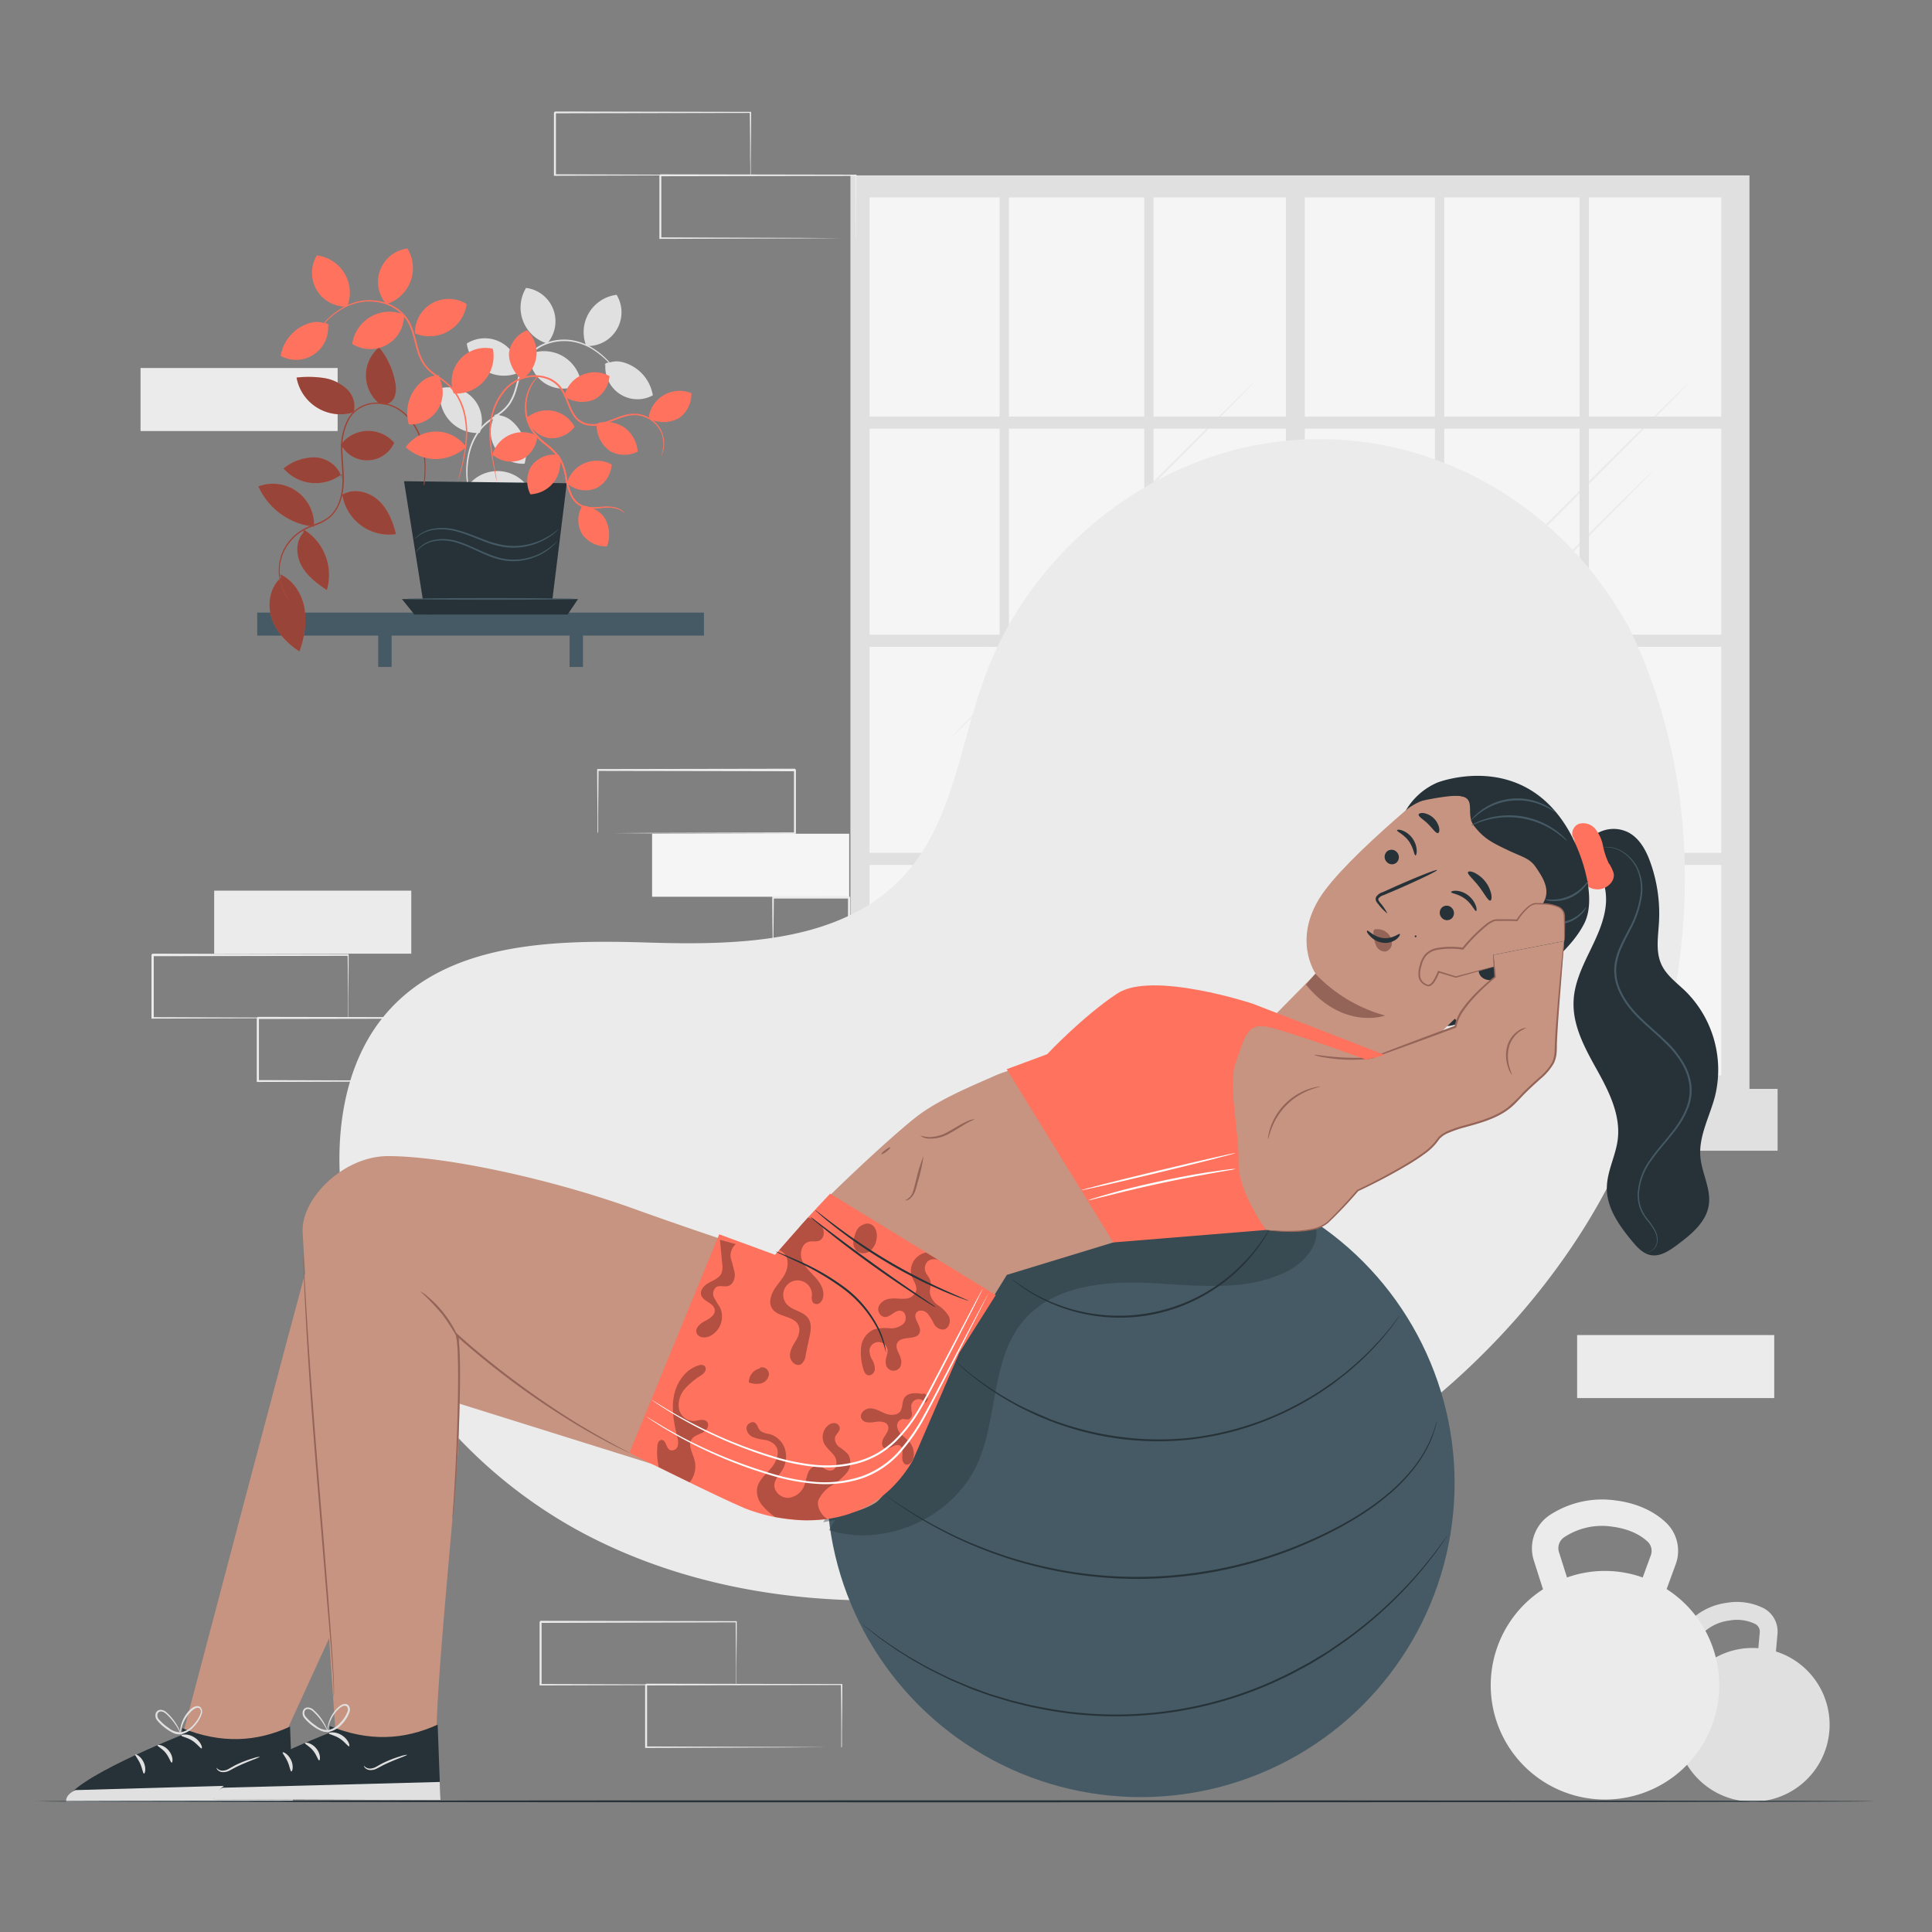 <svg xmlns="http://www.w3.org/2000/svg" viewBox="0 0 500 500"><rect x="0" y="0" width="500" height="500" fill="#808080" stroke="none"/><g id="background-complete"><path d="M459.61,427.4l.4-4.53a6.81,6.81,0,0,0-3.44-6.59,15.35,15.35,0,0,0-9.63-1.48,16.68,16.68,0,0,0-10.34,5.43,6.94,6.94,0,0,0-.66,8.33l2.88,4.49a19.9,19.9,0,1,0,20.79-5.65ZM442.32,430l-2.5-3.91a2.28,2.28,0,0,1,.24-2.78,12,12,0,0,1,7.52-3.92,10.8,10.8,0,0,1,6.77.95,2.23,2.23,0,0,1,1.07,2.15l-.36,4.06A19.68,19.68,0,0,0,442.32,430Z" style="fill:#e0e0e0"></path><path d="M431.32,411.26l2.32-6.34a10.09,10.09,0,0,0-2.38-10.78c-2.28-2.19-6.42-5-13.23-5.84a24.76,24.76,0,0,0-16.92,3.78,10.33,10.33,0,0,0-4.18,11.69l2.4,7.54a29.57,29.57,0,1,0,32-.05Zm-25.78-3-2.08-6.57a3.42,3.42,0,0,1,1.42-3.9,17.68,17.68,0,0,1,12.29-2.7c4.95.63,7.81,2.51,9.35,4a3.29,3.29,0,0,1,.69,3.48l-2.08,5.68a29.15,29.15,0,0,0-19.59,0Z" style="fill:#ebebeb"></path><rect x="197.02" y="281.8" width="263.02" height="16.01" style="fill:#e0e0e0"></rect><rect x="220.09" y="45.39" width="232.67" height="238.49" style="fill:#e0e0e0"></rect><rect x="334.82" y="48.37" width="113.51" height="233.71" style="fill:#e0e0e0"></rect><rect x="337.7" y="51.09" width="107.77" height="227.21" style="fill:#f5f5f5"></rect><path d="M358.94,190.71c-.12-.12,15.24-15.66,34.29-34.71s34.6-34.42,34.72-34.3-15.24,15.66-34.3,34.72S359.06,190.83,358.94,190.71Z" style="fill:#ebebeb"></path><path d="M368.22,167.93c-.12-.12,15.24-15.66,34.29-34.72s34.6-34.41,34.72-34.3-15.24,15.66-34.3,34.72S368.33,168,368.22,167.93Z" style="fill:#ebebeb"></path><rect x="335.83" y="107.81" width="112.5" height="3.14" style="fill:#e0e0e0"></rect><rect x="335.83" y="164.26" width="112.5" height="3.14" style="fill:#e0e0e0"></rect><rect x="335.83" y="220.71" width="112.5" height="3.14" style="fill:#e0e0e0"></rect><rect x="371.37" y="48.37" width="2.4" height="229.93" style="fill:#e0e0e0"></rect><rect x="408.79" y="48.37" width="2.4" height="229.93" style="fill:#e0e0e0"></rect><rect x="222.15" y="48.37" width="113.51" height="233.71" style="fill:#e0e0e0"></rect><rect x="225.03" y="51.09" width="107.77" height="227.21" style="fill:#f5f5f5"></rect><path d="M246.27,190.71c-.11-.12,15.24-15.66,34.3-34.71s34.6-34.42,34.71-34.3-15.23,15.66-34.3,34.72S246.39,190.83,246.27,190.71Z" style="fill:#ebebeb"></path><path d="M255.55,167.93c-.12-.12,15.24-15.66,34.29-34.72s34.6-34.41,34.72-34.3-15.24,15.66-34.3,34.72S255.67,168,255.55,167.93Z" style="fill:#ebebeb"></path><rect x="223.16" y="107.81" width="112.5" height="3.14" style="fill:#e0e0e0"></rect><rect x="223.16" y="164.26" width="112.5" height="3.14" style="fill:#e0e0e0"></rect><rect x="223.16" y="220.71" width="112.5" height="3.14" style="fill:#e0e0e0"></rect><rect x="258.7" y="48.37" width="2.4" height="229.93" style="fill:#e0e0e0"></rect><rect x="296.13" y="48.37" width="2.4" height="229.93" style="fill:#e0e0e0"></rect><rect x="168.76" y="215.77" width="51.01" height="16.31" style="fill:#f5f5f5"></rect><rect x="55.43" y="230.5" width="51.01" height="16.31" style="fill:#ebebeb"></rect><rect x="408.16" y="345.51" width="51.01" height="16.31" style="fill:#ebebeb"></rect><rect x="36.37" y="95.24" width="51.01" height="16.31" style="fill:#ebebeb"></rect><path d="M154.81,215.65s0-.1,0-.3,0-.49,0-.84l0-3.22c0-2.82.06-6.87.1-11.95l-.17.17,51,.09-.26-.26h0v8.33q0,4.09,0,8l.25-.25-36.42.12-10.69.07-2.88,0-.76,0h-.26s.07,0,.23,0h.72l2.83,0,10.63.07,36.6.11h.25v-.26q0-3.87,0-8v-8.33h0l-.26-.26-51,.09h-.17v.17c0,5.12.07,9.21.09,12l0,3.19c0,.33,0,.6,0,.81A1.1,1.1,0,0,0,154.81,215.65Z" style="fill:#ebebeb"></path><path d="M200.11,248.65s0-.12,0-.32,0-.54,0-.89c0-.83,0-1.94.05-3.33,0-2.89.07-6.93.11-11.78l-.21.22,19.66,0c.06.06-.49-.49-.26-.25h0v4.34c0,1.43,0,2.83,0,4.2,0,2.74,0,5.34,0,7.76l.23-.24-14.15.12-4,.06-1.08,0-.39,0a1.84,1.84,0,0,0,.34,0l1,0,4,.06,14.3.12H220v-.23c0-2.42,0-5,0-7.76v-8.54h0c.24.23-.31-.32-.26-.27l-19.66.05h-.22v.21c0,4.91.08,9,.11,11.92q0,2.06.06,3.27A7.32,7.32,0,0,0,200.11,248.65Z" style="fill:#ebebeb"></path><path d="M90.05,263.52a2,2,0,0,1,0-.3c0-.22,0-.49,0-.84,0-.77,0-1.84,0-3.23,0-2.81,0-6.87-.09-11.95l.17.17-50.59.09c.11-.11-.27.26.25-.25h0v16.29l-.26-.26,36.13.12,10.6.07,2.86,0h.75l.26,0h-.23l-.72,0-2.8,0-10.54.07-36.31.12H39.2v-8.22c0-1.37,0-2.74,0-4.14v-4.18h0l.27-.27,50.59.1h.17v.16c0,5.13-.07,9.22-.09,12.06,0,1.36,0,2.43,0,3.18,0,.34,0,.61,0,.81A1.39,1.39,0,0,1,90.05,263.52Z" style="fill:#ebebeb"></path><path d="M117.27,279.76s0-.11,0-.3l0-.84c0-.76,0-1.84,0-3.22,0-2.82-.06-6.87-.09-11.95l.16.17-50.59.09.26-.26h0v8.33q0,4.09,0,8l-.25-.25,36.13.11,10.6.08,2.85,0H117l.26,0s-.07,0-.23,0h-.71l-2.81,0L103,279.9l-36.3.11h-.25v-.25q0-3.87,0-8v-8.33h0l.26-.26,50.59.09h.18v.17c0,5.12-.07,9.21-.09,12.05,0,1.37,0,2.43,0,3.19,0,.33,0,.6,0,.81S117.28,279.77,117.27,279.76Z" style="fill:#ebebeb"></path><path d="M190.49,436s0-.1,0-.3,0-.49,0-.84c0-.76,0-1.84,0-3.22,0-2.82-.06-6.87-.1-11.95l.17.17L139.9,420l.26-.26h0v4.2c0,1.39,0,2.77,0,4.13v8l-.25-.25,36.13.12,10.59.07,2.86,0,.75,0h.26s-.07,0-.23,0h-.72l-2.8,0-10.54.07-36.3.11h-.26V419.73h0l.26-.26,50.59.09h.17v.17c0,5.12-.07,9.21-.09,12,0,1.37,0,2.43,0,3.19,0,.33,0,.6,0,.81A1.1,1.1,0,0,1,190.49,436Z" style="fill:#ebebeb"></path><path d="M217.72,452.27a1.64,1.64,0,0,1,0-.29c0-.22,0-.49,0-.84,0-.77,0-1.85,0-3.23,0-2.81,0-6.87-.09-12l.17.17-50.6.09.26-.26h0v8.32c0,2.72,0,5.38,0,8l-.25-.25,36.13.12,10.6.07,2.86,0,.74,0h.27a.64.64,0,0,1-.24,0l-.71,0-2.81,0-10.54.07-36.3.12h-.25v-.26c0-2.58,0-5.24,0-8V436h0l.26-.26,50.6.09h.17V436c0,5.13-.07,9.21-.1,12.05,0,1.37,0,2.43,0,3.19,0,.34,0,.6,0,.81A2.17,2.17,0,0,1,217.72,452.27Z" style="fill:#ebebeb"></path><path d="M194.18,45.42s0-.1,0-.29,0-.5,0-.85c0-.76,0-1.84-.05-3.22,0-2.82,0-6.87-.09-12l.17.17-50.59.09c.11-.11-.27.26.25-.26h0v16.3l-.26-.25,36.13.12,10.6.07,2.86,0,.75,0h.26s-.07,0-.23,0h-.72l-2.8,0-10.54.07-36.31.12h-.25V37.45c0-1.36,0-2.74,0-4.13v-4.2h0c.52-.52.15-.14.27-.26l50.59.09h.17v.17c0,5.12-.07,9.21-.09,12,0,1.37,0,2.43,0,3.19,0,.33,0,.6,0,.81A1.1,1.1,0,0,1,194.18,45.42Z" style="fill:#ebebeb"></path><path d="M221.41,61.67a1.11,1.11,0,0,1,0-.3c0-.22,0-.49,0-.84,0-.77,0-1.84,0-3.23,0-2.81-.05-6.87-.09-11.95l.17.17-50.6.09.26-.25h0V53.7c0,2.72,0,5.39,0,8l-.25-.26,36.13.12,10.6.07,2.85,0,.75,0,.27,0h-.24l-.71,0-2.81,0-10.54.07-36.3.12h-.25v-.25c0-2.58,0-5.25,0-8V45.38h0l.26-.27,50.6.09h.17v.16c0,5.13-.08,9.21-.1,12.06,0,1.36,0,2.43,0,3.18,0,.34,0,.61,0,.81S221.41,61.67,221.41,61.67Z" style="fill:#ebebeb"></path></g><g id="background-simple"><path d="M421.25,161.72l-2.09-3.45c-17.63-29.06-49.52-46.58-83.14-44.45a87.51,87.51,0,0,0-12.87,1.76C292.59,122.13,266,145.24,255,174.84c-6.48,17.41-8.29,37.46-20.6,51.27-16,18-43.19,18.55-67.09,17.81s-51.11-.11-67,17.94c-10,11.31-13.15,27.39-12.35,42.53,2.14,40.1,30.07,75.95,65.6,93.76s77.36,19.42,116.25,11.58c54.47-11,106.27-41.14,137.41-87.71S446.17,212,421.25,161.72Z" style="fill:#ebebeb"></path></g><g id="Plant"><rect x="66.57" y="158.54" width="115.61" height="5.95" style="fill:#455a64"></rect><path d="M160.89,98.32s0-.07-.08-.18-.17-.32-.28-.52a22,22,0,0,0-1.22-1.91,20.56,20.56,0,0,0-6-5.69,14.83,14.83,0,0,0-5.41-2,13.43,13.43,0,0,0-6.57.69,10.63,10.63,0,0,0-5.62,4.6c-1.3,2.26-1.71,4.91-2.47,7.44a13.13,13.13,0,0,1-1.57,3.54,10.59,10.59,0,0,1-2.67,2.63c-1,.74-2,1.41-3,2.19a12.76,12.76,0,0,0-2.45,2.65,16.2,16.2,0,0,0-2.5,6.12,21.64,21.64,0,0,0-.34,5.75,43.81,43.81,0,0,0,1.47,8.17c.25.95.46,1.68.61,2.18a6.22,6.22,0,0,0,.24.75,4.4,4.4,0,0,0-.16-.78c-.12-.54-.3-1.27-.52-2.19a48.54,48.54,0,0,1-1.32-8.15,21.91,21.91,0,0,1,.39-5.66,16,16,0,0,1,2.48-5.95,12.41,12.41,0,0,1,2.37-2.55c.93-.76,2-1.42,3-2.17a11.12,11.12,0,0,0,2.78-2.74,13.69,13.69,0,0,0,1.63-3.66c.76-2.58,1.18-5.19,2.42-7.34a10.23,10.23,0,0,1,5.38-4.44,13.07,13.07,0,0,1,6.36-.7,14.32,14.32,0,0,1,5.3,1.89,21,21,0,0,1,6,5.52c.58.78,1,1.41,1.28,1.85A6.75,6.75,0,0,0,160.89,98.32Z" style="fill:#e0e0e0"></path><path d="M127.8,107.6c.7-.65,1-.2,2,0a5.92,5.92,0,0,1,2.53,1.26A10.66,10.66,0,0,1,135.76,120a8.31,8.31,0,0,1-7.64-12.49" style="fill:#e0e0e0"></path><path d="M156.43,94.57c.35-.89.85-.62,1.77-.87a5.73,5.73,0,0,1,2.82,0,10.65,10.65,0,0,1,7.93,8.61,8.32,8.32,0,0,1-12.27-8" style="fill:#e0e0e0"></path><path d="M121.5,125.23a9.59,9.59,0,0,1,15.09.74,11.94,11.94,0,0,1-7.83,3.08,12.11,12.11,0,0,1-7.88-3.19" style="fill:#e0e0e0"></path><path d="M123.85,112.06a9.73,9.73,0,0,1-9.82-11.6A8.72,8.72,0,0,1,124.17,112" style="fill:#e0e0e0"></path><path d="M133.92,96.58A9.72,9.72,0,0,1,120.8,88.9a8.73,8.73,0,0,1,13.4,7.48" style="fill:#e0e0e0"></path><path d="M137.3,91.53a9.72,9.72,0,0,1,13.12,7.68A8.73,8.73,0,0,1,137,91.73" style="fill:#e0e0e0"></path><path d="M141.33,88.81a9.74,9.74,0,0,1-5.18-14.3,8.72,8.72,0,0,1,5.51,14.32" style="fill:#e0e0e0"></path><path d="M151.64,89.3a9.73,9.73,0,0,1,7.94-13,8.73,8.73,0,0,1-7.74,13.25" style="fill:#e0e0e0"></path><polyline points="110.05 159.04 104.56 124.54 146.68 125.05 142.53 158.59" style="fill:#263238"></polyline><path d="M128.23,118.24a7.21,7.21,0,0,0,7,.59,7.58,7.58,0,0,0,3.83-6,8.09,8.09,0,0,0-11.62,4.84" style="fill:#FF725E"></path><path d="M147.49,125.66a7.18,7.18,0,0,0,7,.6,7.59,7.59,0,0,0,3.82-6.05,8.09,8.09,0,0,0-11.62,4.84" style="fill:#FF725E"></path><path d="M136.68,109.07a7.17,7.17,0,0,0,5.51,4.34,7.58,7.58,0,0,0,6.52-2.94,8.08,8.08,0,0,0-12.37-2.35" style="fill:#FF725E"></path><path d="M143.71,117.67a7.17,7.17,0,0,0-6.29,3.11,7.57,7.57,0,0,0-.15,7.15,8.07,8.07,0,0,0,7.44-10.15" style="fill:#FF725E"></path><path d="M150.49,131.25a7.16,7.16,0,0,0,.17,7,7.56,7.56,0,0,0,6.42,3.15,8.57,8.57,0,0,0-.4-7c-1.11-2-3.1-3-5.6-3.58" style="fill:#FF725E"></path><path d="M161.68,132.85a4.8,4.8,0,0,0-1.66-1.07,7.47,7.47,0,0,0-2.28-.4,28,28,0,0,0-3.11.19,9.16,9.16,0,0,1-3.83-.33,5.86,5.86,0,0,1-3.16-3.06,17.16,17.16,0,0,1-1.36-4.65,13.53,13.53,0,0,0-1.62-4.79,17.17,17.17,0,0,0-3.56-3.61,17.16,17.16,0,0,1-3.41-3.46,11.38,11.38,0,0,1-1.7-7.93,11.05,11.05,0,0,1,2.07-5.1,8,8,0,0,1,1-1.11,2,2,0,0,1,.4-.34,2.58,2.58,0,0,1-.34.4,10.93,10.93,0,0,0-.93,1.16,11.56,11.56,0,0,0-.17,12.68,17.41,17.41,0,0,0,3.35,3.35A17,17,0,0,1,145,118.5a13.8,13.8,0,0,1,1.68,4.94A17.28,17.28,0,0,0,148,128a5.49,5.49,0,0,0,2.91,2.88,8.84,8.84,0,0,0,3.67.36,27,27,0,0,1,3.15-.11,6.91,6.91,0,0,1,2.33.49,3.64,3.64,0,0,1,1.27.82,1.88,1.88,0,0,1,.26.29C161.67,132.8,161.69,132.84,161.68,132.85Z" style="fill:#FF725E"></path><path d="M161.68,132.85a4.8,4.8,0,0,0-1.66-1.07,7.47,7.47,0,0,0-2.28-.4,28,28,0,0,0-3.11.19,9.16,9.16,0,0,1-3.83-.33,5.86,5.86,0,0,1-3.16-3.06,17.16,17.16,0,0,1-1.36-4.65,13.53,13.53,0,0,0-1.62-4.79,17.17,17.17,0,0,0-3.56-3.61,17.16,17.16,0,0,1-3.41-3.46,11.38,11.38,0,0,1-1.7-7.93,11.05,11.05,0,0,1,2.07-5.1,8,8,0,0,1,1-1.11,2,2,0,0,1,.4-.34,2.58,2.58,0,0,1-.34.4,10.93,10.93,0,0,0-.93,1.16,11.56,11.56,0,0,0-.17,12.68,17.41,17.41,0,0,0,3.35,3.35A17,17,0,0,1,145,118.5a13.8,13.8,0,0,1,1.68,4.94A17.28,17.28,0,0,0,148,128a5.49,5.49,0,0,0,2.91,2.88,8.84,8.84,0,0,0,3.67.36,27,27,0,0,1,3.15-.11,6.91,6.91,0,0,1,2.33.49,3.64,3.64,0,0,1,1.27.82,1.88,1.88,0,0,1,.26.29C161.67,132.8,161.69,132.84,161.68,132.85Z" style="fill:#FF725E"></path><path d="M81.28,136.38a10.66,10.66,0,0,0-14.42-10.5,17.78,17.78,0,0,0,14,10.37" style="fill:#FF725E"></path><path d="M78.5,137.85c-2.06,2.26-1.93,5.9-.46,8.58s4,4.59,6.55,6.29a13.82,13.82,0,0,0-6-15.69" style="fill:#FF725E"></path><path d="M88.48,127.24a12.29,12.29,0,0,0,14,11c-.8-3.3-2.13-6.64-4.69-8.89s-6.59-3.08-9.42-1.19" style="fill:#FF725E"></path><path d="M88.41,123.86c-.52-3-3.49-5.2-6.53-5.48a12.58,12.58,0,0,0-8.5,2.86,11,11,0,0,0,15.06,1.49" style="fill:#FF725E"></path><path d="M72.72,149.5C69.83,152,69.1,156.37,70.3,160s4,6.49,7.18,8.6a22.83,22.83,0,0,0,1.34-11.13c-.64-3.73-2.88-7.32-6.34-8.84" style="fill:#FF725E"></path><path d="M87.94,115.41a8.89,8.89,0,0,1,14.08-.82,7.68,7.68,0,0,1-13.86.35" style="fill:#FF725E"></path><path d="M91.49,106.72a11.57,11.57,0,0,1-14.74-9,27,27,0,0,1,7,.1,11.29,11.29,0,0,1,6.16,3,6.12,6.12,0,0,1,1.62,5.9" style="fill:#FF725E"></path><path d="M98.17,104.47a9.44,9.44,0,0,1-.06-14.58,19.85,19.85,0,0,1,4.13,8.81,7.51,7.51,0,0,1,0,3.65,3.37,3.37,0,0,1-2.55,2.38" style="fill:#FF725E"></path><g style="opacity:0.4"><path d="M81.28,136.38a10.66,10.66,0,0,0-14.42-10.5,17.78,17.78,0,0,0,14,10.37"></path></g><g style="opacity:0.4"><path d="M78.5,137.85c-2.06,2.26-1.93,5.9-.46,8.58s4,4.59,6.55,6.29a13.82,13.82,0,0,0-6-15.69"></path></g><g style="opacity:0.4"><path d="M88.48,127.24a12.29,12.29,0,0,0,14,11c-.8-3.3-2.13-6.64-4.69-8.89s-6.59-3.08-9.42-1.19"></path></g><g style="opacity:0.4"><path d="M88.41,123.86c-.52-3-3.49-5.2-6.53-5.48a12.58,12.58,0,0,0-8.5,2.86,11,11,0,0,0,15.06,1.49"></path></g><g style="opacity:0.4"><path d="M72.72,149.5C69.83,152,69.1,156.37,70.3,160s4,6.49,7.18,8.6a22.83,22.83,0,0,0,1.34-11.13c-.64-3.73-2.88-7.32-6.34-8.84"></path></g><g style="opacity:0.4"><path d="M87.94,115.41a8.89,8.89,0,0,1,14.08-.82,7.68,7.68,0,0,1-13.86.35"></path></g><g style="opacity:0.4"><path d="M91.49,106.72a11.57,11.57,0,0,1-14.74-9,27,27,0,0,1,7,.1,11.29,11.29,0,0,1,6.16,3,6.12,6.12,0,0,1,1.62,5.9"></path></g><g style="opacity:0.4"><path d="M98.17,104.47a9.44,9.44,0,0,1-.06-14.58,19.85,19.85,0,0,1,4.13,8.81,7.51,7.51,0,0,1,0,3.65,3.37,3.37,0,0,1-2.55,2.38"></path></g><path d="M109.72,125.65a.73.73,0,0,1,0-.24l0-.69c0-.61.1-1.51.12-2.67a23.74,23.74,0,0,0-1.57-9.57,14.59,14.59,0,0,0-3.84-5.42,10.34,10.34,0,0,0-7-2.57,8.66,8.66,0,0,0-3.95,1,7.74,7.74,0,0,0-3.05,2.91,15.71,15.71,0,0,0-1.78,8.8c.11,3.14.56,6.24.21,9.26a13.83,13.83,0,0,1-1.15,4.29,9,9,0,0,1-2.59,3.4A13.15,13.15,0,0,1,81.54,136a18.21,18.21,0,0,0-3.4,1.54,12.37,12.37,0,0,0-4.47,4.87,11.78,11.78,0,0,0-1.29,5.32,12.51,12.51,0,0,0,.68,4.12,15.74,15.74,0,0,0,1.59,3.2,1.84,1.84,0,0,1-.15-.18,5.91,5.91,0,0,1-.41-.57,11.31,11.31,0,0,1-1.2-2.39,12.39,12.39,0,0,1-.76-4.18,12,12,0,0,1,1.25-5.47,12.66,12.66,0,0,1,4.56-5c2.08-1.39,4.83-1.73,7-3.4s3.23-4.51,3.56-7.41-.11-6-.22-9.19a16,16,0,0,1,1.84-9,8.37,8.37,0,0,1,3.24-3.07,9.14,9.14,0,0,1,4.14-1,10.6,10.6,0,0,1,7.26,2.71,14.79,14.79,0,0,1,3.9,5.58,19.76,19.76,0,0,1,1.33,5.46,30.36,30.36,0,0,1,.12,4.24c0,1.16-.14,2.06-.21,2.66l-.08.69A1.17,1.17,0,0,1,109.72,125.65Z" style="fill:#FF725E"></path><g style="opacity:0.4"><path d="M109.72,125.65a.73.73,0,0,1,0-.24l0-.69c0-.61.1-1.51.12-2.67a23.74,23.74,0,0,0-1.57-9.57,14.59,14.59,0,0,0-3.84-5.42,10.34,10.34,0,0,0-7-2.57,8.66,8.66,0,0,0-3.95,1,7.74,7.74,0,0,0-3.05,2.91,15.71,15.71,0,0,0-1.78,8.8c.11,3.14.56,6.24.21,9.26a13.83,13.83,0,0,1-1.15,4.29,9,9,0,0,1-2.59,3.4A13.15,13.15,0,0,1,81.54,136a18.21,18.21,0,0,0-3.4,1.54,12.37,12.37,0,0,0-4.47,4.87,11.78,11.78,0,0,0-1.29,5.32,12.51,12.51,0,0,0,.68,4.12,15.74,15.74,0,0,0,1.59,3.2,1.84,1.84,0,0,1-.15-.18,5.91,5.91,0,0,1-.41-.57,11.31,11.31,0,0,1-1.2-2.39,12.39,12.39,0,0,1-.76-4.18,12,12,0,0,1,1.25-5.47,12.66,12.66,0,0,1,4.56-5c2.08-1.39,4.83-1.73,7-3.4s3.23-4.51,3.56-7.41-.11-6-.22-9.19a16,16,0,0,1,1.84-9,8.37,8.37,0,0,1,3.24-3.07,9.14,9.14,0,0,1,4.14-1,10.6,10.6,0,0,1,7.26,2.71,14.79,14.79,0,0,1,3.9,5.58,19.76,19.76,0,0,1,1.33,5.46,30.36,30.36,0,0,1,.12,4.24c0,1.16-.14,2.06-.21,2.66l-.08.69A1.17,1.17,0,0,1,109.72,125.65Z"></path></g><path d="M171.05,118.12a9.26,9.26,0,0,0,.63-3.09,7.69,7.69,0,0,0-.82-3.56,7.62,7.62,0,0,0-6.14-4,8.89,8.89,0,0,0-3,.36c-2.06.54-4.1,1.71-6.55,2.2a7.75,7.75,0,0,1-3.79-.1,5.66,5.66,0,0,1-3.09-2.47c-1.47-2.28-1.89-5.14-3.67-7.24A7.16,7.16,0,0,0,141.27,98a9.22,9.22,0,0,0-3.89-.39,10,10,0,0,0-6.47,3.36,15.38,15.38,0,0,0-3.21,5.94,18.15,18.15,0,0,0-.71,5.88,64.33,64.33,0,0,0,1.09,8.61c.17,1,.3,1.76.4,2.33,0,.24.07.44.09.61a.66.66,0,0,1,0,.21.63.63,0,0,1-.06-.2c0-.17-.08-.36-.14-.6-.12-.57-.28-1.34-.48-2.32a58,58,0,0,1-1.25-8.63,18.34,18.34,0,0,1,.68-6,15.56,15.56,0,0,1,3.26-6.11,11.7,11.7,0,0,1,3-2.37,9.94,9.94,0,0,1,3.77-1.16,9.8,9.8,0,0,1,4.08.41,7.6,7.6,0,0,1,3.53,2.31c1.88,2.25,2.28,5.14,3.69,7.3a5.3,5.3,0,0,0,2.85,2.3,7.4,7.4,0,0,0,3.59.09c2.35-.45,4.4-1.6,6.52-2.15a9.06,9.06,0,0,1,3.16-.34,7.87,7.87,0,0,1,2.82.79,7.68,7.68,0,0,1,3.52,3.5,7.86,7.86,0,0,1,.77,3.68,7.39,7.39,0,0,1-.46,2.33A4,4,0,0,1,171.05,118.12Z" style="fill:#FF725E"></path><path d="M146.42,102.83a8.18,8.18,0,0,0,7.51.5,7.57,7.57,0,0,0,3.82-6,8.08,8.08,0,0,0-11.62,4.83" style="fill:#FF725E"></path><path d="M154.4,110.08a8.21,8.21,0,0,0,3.49,6.67,7.57,7.57,0,0,0,7.15.12,8.6,8.6,0,0,0-3.33-6.15,8.51,8.51,0,0,0-6.85-1.26" style="fill:#FF725E"></path><path d="M168.26,108.47a8.17,8.17,0,0,0,7.52-.31,7.54,7.54,0,0,0,3.15-6.41,8.07,8.07,0,0,0-11,6" style="fill:#FF725E"></path><path d="M134.78,98c-2-1.75-3.37-4.8-3-7.09a7.56,7.56,0,0,1,4.64-5.44A8.09,8.09,0,0,1,135.26,98" style="fill:#FF725E"></path><path d="M80.69,88.12s0-.07.09-.18a5.68,5.68,0,0,1,.28-.52,22,22,0,0,1,1.22-1.91,20.43,20.43,0,0,1,6-5.69,15,15,0,0,1,5.41-2,13.44,13.44,0,0,1,6.57.69,10.67,10.67,0,0,1,5.62,4.6c1.29,2.26,1.71,4.91,2.46,7.44a13.78,13.78,0,0,0,1.57,3.54,10.93,10.93,0,0,0,2.67,2.63c1,.74,2.06,1.41,3,2.19a13,13,0,0,1,2.45,2.65,16.2,16.2,0,0,1,2.5,6.12,22.06,22.06,0,0,1,.34,5.75,43.81,43.81,0,0,1-1.47,8.17c-.25,1-.46,1.68-.61,2.18a6.22,6.22,0,0,1-.24.75,4.65,4.65,0,0,1,.15-.77c.13-.54.3-1.28.52-2.2a46.56,46.56,0,0,0,1.32-8.15,21.45,21.45,0,0,0-.38-5.66,16,16,0,0,0-2.48-6,12.41,12.41,0,0,0-2.37-2.55c-.93-.76-2-1.42-3-2.17a11,11,0,0,1-2.78-2.74,13.69,13.69,0,0,1-1.63-3.66c-.77-2.58-1.18-5.19-2.42-7.34a10.3,10.3,0,0,0-5.38-4.44,13.1,13.1,0,0,0-6.37-.7,14.33,14.33,0,0,0-5.29,1.89,20.83,20.83,0,0,0-6,5.52c-.59.78-1,1.41-1.29,1.85A4,4,0,0,1,80.69,88.12Z" style="fill:#FF725E"></path><path d="M113.78,97.4c-.69-.65-1-.2-2,0a5.87,5.87,0,0,0-2.53,1.26,10.66,10.66,0,0,0-3.45,11.18,8.3,8.3,0,0,0,7.63-12.49" style="fill:#FF725E"></path><path d="M85.16,84.37c-.35-.89-.85-.62-1.77-.87a5.73,5.73,0,0,0-2.82,0,10.65,10.65,0,0,0-7.93,8.61,8.31,8.31,0,0,0,12.26-8" style="fill:#FF725E"></path><path d="M120.09,115a9.6,9.6,0,0,0-15.09.74,11.91,11.91,0,0,0,7.82,3.08,12.11,12.11,0,0,0,7.89-3.19" style="fill:#FF725E"></path><path d="M117.74,101.86a9.73,9.73,0,0,0,9.82-11.6,8.73,8.73,0,0,0-10.15,11.51" style="fill:#FF725E"></path><path d="M107.66,86.38a9.72,9.72,0,0,0,13.12-7.68,8.73,8.73,0,0,0-13.39,7.49" style="fill:#FF725E"></path><path d="M104.29,81.33A9.73,9.73,0,0,0,91.16,89a8.73,8.73,0,0,0,13.4-7.48" style="fill:#FF725E"></path><path d="M100.26,78.61a9.74,9.74,0,0,0,5.18-14.3,8.72,8.72,0,0,0-5.51,14.32" style="fill:#FF725E"></path><path d="M89.94,79.1a9.71,9.71,0,0,0-7.94-13,8.74,8.74,0,0,0,7.75,13.25" style="fill:#FF725E"></path><polygon points="104.02 155.04 107.25 159.04 146.89 159.04 149.59 155.04 104.02 155.04" style="fill:#263238"></polygon><path d="M148.72,155c0,.13-9.75.23-21.76.23s-21.75-.1-21.75-.23,9.73-.23,21.75-.23S148.72,154.88,148.72,155Z" style="fill:#455a64"></path><path d="M144.26,140a1.41,1.41,0,0,1-.25.33,8.21,8.21,0,0,1-.81.84,14.34,14.34,0,0,1-3.53,2.46,15.66,15.66,0,0,1-6.19,1.59,14.58,14.58,0,0,1-3.79-.32,22.1,22.1,0,0,1-3.86-1.28c-2.55-1.08-4.88-2.32-7.14-3a12.26,12.26,0,0,0-6.17-.6,8,8,0,0,0-3.78,1.76c-.75.66-1,1.15-1.08,1.12a1.79,1.79,0,0,1,.2-.36,5.94,5.94,0,0,1,.76-.89,7.72,7.72,0,0,1,3.84-1.94,12.31,12.31,0,0,1,6.36.51c2.32.71,4.66,2,7.19,3a21.55,21.55,0,0,0,3.78,1.27,15,15,0,0,0,3.67.33,15.66,15.66,0,0,0,6.07-1.46A18.8,18.8,0,0,0,144.26,140Z" style="fill:#455a64"></path><path d="M144.65,136.86s-.08.11-.27.3a7.62,7.62,0,0,1-.87.79,16.41,16.41,0,0,1-3.66,2.28,17.19,17.19,0,0,1-6.24,1.49,16.46,16.46,0,0,1-3.79-.26,25.3,25.3,0,0,1-3.92-1.1c-2.62-1-5-2.05-7.31-2.69a14.71,14.71,0,0,0-6.22-.56,9.27,9.27,0,0,0-3.93,1.5c-.82.58-1.18,1-1.21,1s.07-.13.24-.33a6.1,6.1,0,0,1,.87-.8,8.9,8.9,0,0,1,4-1.68,14.5,14.5,0,0,1,6.38.48c2.34.63,4.77,1.72,7.35,2.66A26.26,26.26,0,0,0,129.9,141a16.26,16.26,0,0,0,3.7.28,17.77,17.77,0,0,0,6.12-1.36A21.57,21.57,0,0,0,144.65,136.86Z" style="fill:#455a64"></path><rect x="97.88" y="162.93" width="3.47" height="9.68" style="fill:#455a64"></rect><rect x="147.4" y="162.93" width="3.47" height="9.68" style="fill:#455a64"></rect></g><g id="Ball"><circle cx="295.21" cy="383.85" r="81.24" style="fill:#455a64"></circle><path d="M328.53,318.14a4,4,0,0,1-.36.7c-.26.44-.59,1.13-1.14,1.94a42.87,42.87,0,0,1-5.13,6.49,44.41,44.41,0,0,1-50.44,9.78,42.24,42.24,0,0,1-7.18-4.11c-.81-.55-1.38-1.06-1.79-1.37a4.58,4.58,0,0,1-.59-.51,3.75,3.75,0,0,1,.65.43c.43.28,1,.76,1.84,1.28A44.8,44.8,0,0,0,321.63,327a44.76,44.76,0,0,0,5.23-6.35c.57-.78.93-1.45,1.22-1.87A5.58,5.58,0,0,1,328.53,318.14Z" style="fill:#263238"></path><path d="M362.33,340.37l-.18.29c-.15.2-.34.47-.57.8-.53.7-1.22,1.79-2.29,3.05a71.78,71.78,0,0,1-9.75,10c-1.09,1-2.37,1.9-3.63,2.92s-2.68,1.92-4.11,2.9a82,82,0,0,1-9.71,5.41,77.92,77.92,0,0,1-11.5,4.32,79,79,0,0,1-12.94,2.54A77.26,77.26,0,0,1,282.32,371a82,82,0,0,1-10.62-3.28c-1.61-.67-3.17-1.29-4.63-2s-2.87-1.34-4.15-2.09a72.61,72.61,0,0,1-11.64-7.77c-1.31-1-2.21-1.94-2.88-2.5l-.72-.68-.24-.24.27.21c.2.16.45.36.76.63.69.54,1.61,1.43,2.93,2.42a77.42,77.42,0,0,0,11.69,7.61c1.28.74,2.7,1.34,4.15,2s3,1.29,4.61,2a82.41,82.41,0,0,0,10.58,3.21,78,78,0,0,0,25.17,1.63,79.42,79.42,0,0,0,12.85-2.52,77.36,77.36,0,0,0,11.43-4.26,84.3,84.3,0,0,0,9.68-5.34c1.43-1,2.83-1.91,4.11-2.87s2.54-1.88,3.63-2.87a75.2,75.2,0,0,0,9.84-9.89c1.09-1.23,1.8-2.31,2.35-3,.26-.32.46-.58.61-.78S362.32,340.36,362.33,340.37Z" style="fill:#263238"></path><path d="M371.85,367.79a2.57,2.57,0,0,1-.08.41q-.11.44-.3,1.2a27.5,27.5,0,0,1-1.64,4.45,34.44,34.44,0,0,1-4,6.37,46.16,46.16,0,0,1-7,7.09c-5.67,4.75-13.37,9.15-22.35,12.91A110.63,110.63,0,0,1,305.9,408a108.12,108.12,0,0,1-31.58-1.26,112.07,112.07,0,0,1-13.41-3.4c-4.12-1.35-7.88-2.83-11.25-4.32a109.72,109.72,0,0,1-15.27-8.4c-1.73-1.12-3-2.06-3.89-2.71l-1-.73a1.69,1.69,0,0,1-.32-.27l.35.23,1,.69c.89.62,2.2,1.53,3.94,2.62a113.77,113.77,0,0,0,15.31,8.23c3.37,1.46,7.12,2.92,11.23,4.25a114,114,0,0,0,13.37,3.34,108.62,108.62,0,0,0,31.44,1.21,110.86,110.86,0,0,0,30.5-7.72c9-3.72,16.65-8.06,22.31-12.74a47.25,47.25,0,0,0,7-7,35.42,35.42,0,0,0,4-6.28,30.07,30.07,0,0,0,1.72-4.39c.15-.5.26-.89.35-1.18A2.64,2.64,0,0,1,371.85,367.79Z" style="fill:#263238"></path><path d="M374.63,397.34a4.23,4.23,0,0,1-.24.38l-.74,1.08c-.33.48-.74,1.06-1.21,1.75s-1,1.49-1.72,2.34a105,105,0,0,1-12.48,13.65,113.72,113.72,0,0,1-9.9,8.09l-2.9,2c-1,.67-2,1.35-3,2l-3.19,1.93c-1.1.61-2.23,1.22-3.36,1.83a99.78,99.78,0,0,1-65.3,10.11l-3.76-.75c-1.23-.27-2.43-.6-3.62-.89l-1.77-.45c-.58-.16-1.15-.35-1.72-.52l-3.35-1c-1.09-.37-2.15-.78-3.19-1.15s-2.08-.73-3-1.18c-2-.85-3.87-1.58-5.61-2.48s-3.45-1.65-5-2.54-3-1.63-4.31-2.48-2.55-1.58-3.65-2.32l-3-2.1c-.9-.61-1.66-1.21-2.32-1.74l-1.66-1.33-1-.82a2.35,2.35,0,0,1-.33-.3s.13.08.37.26l1,.78,1.7,1.28c.66.52,1.43,1.11,2.34,1.71a104.8,104.8,0,0,0,15.95,9.27c1.73.88,3.65,1.6,5.6,2.44,1,.44,2,.77,3,1.15s2.1.77,3.18,1.14l3.35,1c.56.17,1.13.36,1.71.52l1.77.44c1.18.28,2.38.61,3.6.88l3.75.73a99.37,99.37,0,0,0,65-10.06l3.36-1.81,3.18-1.92c1.06-.61,2.06-1.28,3-1.95l2.9-2a111.8,111.8,0,0,0,9.9-8,106.7,106.7,0,0,0,12.56-13.5c.71-.83,1.27-1.62,1.76-2.3l1.25-1.72c.34-.45.6-.79.78-1.05A2.38,2.38,0,0,1,374.63,397.34Z" style="fill:#263238"></path></g><g id="Character"><g style="opacity:0.4"><path d="M214.52,396c14.6,4.61,32-3.15,38.38-17.08,5.44-12,3.46-27.17,12-37.18,7.72-9.06,21.14-10.31,33-9.69s24.49,2.32,35.15-3c4.83-2.39,9.37-7.87,7-12.72-2.05-4.25-7.78-4.82-12.51-4.78q-14.08.11-28.17.42c-12.4.27-25.47.86-36,7.47-9.34,5.89-15.32,15.73-21,25.22q-14.66,24.65-29.32,49.3l3.07-.61" style="fill:#263238"></path></g><path d="M263.3,276.53a31,31,0,0,0-6.78,2.3c-5.93,2.57-12.73,5.53-17.95,9.16-5.77,4-26.27,23.18-31.84,29.78l42.35,30.84,11.49-18.67,34.64-10.57L281.72,280Z" style="fill:#c69481"></path><path d="M230.4,296.94c.09.12-.35.61-1,1.09s-1.21.79-1.3.68.35-.6,1-1.09S230.31,296.83,230.4,296.94Z" style="fill:#936457"></path><path d="M252.26,289.64c0,.08-.8.33-2,1s-2.77,1.73-4.65,2.75a9.65,9.65,0,0,1-5.31,1.27,3.46,3.46,0,0,1-2.12-.78,11.84,11.84,0,0,0,2.15.41,10.3,10.3,0,0,0,5-1.36c1.83-1,3.44-2.07,4.73-2.62A5.54,5.54,0,0,1,252.26,289.64Z" style="fill:#936457"></path><path d="M239,299.2a39.25,39.25,0,0,1-1.37,6.28c-.23.86-.43,1.67-.67,2.42a5.08,5.08,0,0,1-1,1.87c-.84,1-1.72.94-1.7.87a4.1,4.1,0,0,0,1.42-1.1c.7-.87.95-2.48,1.42-4.19A39.22,39.22,0,0,1,239,299.2Z" style="fill:#936457"></path><path d="M80.15,325.34c-1.31,3.77-33.68,126.72-33.68,126.72l10.87,4.8L73,450.56l18.65-40.7L114.84,362l79,24.73,8.49-59.46L109.46,310.4Z" style="fill:#c69481"></path><path d="M86.89,449.39s-8.34-123.52-8.57-130.77c-.26-8.4,10.43-19.42,22.15-19.42,14.25,0,41.65,5.64,64.61,14,16.64,6,37.21,12.66,37.21,12.66L216,308.92l40.22,26.79s-3,4.71-8.1,14.31c-7.63,14.35-16.9,36.14-21.71,39-7.15,4.28-20.58,5.79-42.6-5-5.6-2.75-13.41-6.25-17.7-8a162.88,162.88,0,0,1-48.36-31.53,186.62,186.62,0,0,1,.82,30.51c-1,15.32-5.62,60.14-5.62,74.41A35,35,0,0,1,86.89,449.39Z" style="fill:#c69481"></path><path d="M118.91,347.17a61.21,61.21,0,0,0-4.44-7,62.55,62.55,0,0,0-5.75-6,8.7,8.7,0,0,1,2,1.41,27.48,27.48,0,0,1,4.14,4.27,28.53,28.53,0,0,1,3.15,5A8.55,8.55,0,0,1,118.91,347.17Z" style="fill:#936457"></path><path d="M162.89,376l-.25-.1-.7-.33-2.68-1.3c-2.32-1.16-5.62-2.94-9.61-5.3a211.18,211.18,0,0,1-29.28-21.25c-.8-.7-1.59-1.4-2.31-2.06l.43-.26.21,1.27c.06.42.08.84.12,1.25.09.83.11,1.66.15,2.47.06,1.64.09,3.25.09,4.82,0,3.16-.06,6.19-.13,9.08-.17,5.76-.42,10.93-.68,15.26s-.53,7.81-.76,10.21c-.11,1.2-.21,2.12-.3,2.75,0,.29-.07.53-.1.72a.68.68,0,0,1,0,.24v-.25c0-.19,0-.43,0-.72q.07-1,.21-2.76c.16-2.4.39-5.89.6-10.21s.42-9.49.56-15.26c.06-2.88.12-5.91.09-9.05q0-2.37-.09-4.8c0-.82-.07-1.64-.15-2.45,0-.41-.06-.83-.12-1.23l-.21-1.21-.13-.77.56.52c.72.66,1.5,1.35,2.3,2.05a224.88,224.88,0,0,0,29.13,21.33c4,2.39,7.23,4.21,9.51,5.43l2.64,1.39.68.37A1,1,0,0,1,162.89,376Z" style="fill:#936457"></path><path d="M86.2,439.17c.38.08,0-6.6-.92-17.25s-2.11-25.44-3.45-41.71-2.3-31.06-2.83-41.76c-.27-5.35-.43-9.68-.51-12.68,0-1.47,0-2.62-.06-3.45v-.89a1,1,0,0,1,0-.31,1.16,1.16,0,0,1,0,.3c0,.23,0,.53,0,.9,0,.82.1,2,.17,3.44.13,3,.35,7.32.67,12.67.62,10.69,1.68,25.45,3,41.74s2.53,31,3.3,41.72S86.73,439.26,86.2,439.17Z" style="fill:#936457"></path><path d="M47.15,447.25l0,1.74s-29.63,11.66-30,17.26l58.68.11-.77-19.52C66.32,450.86,57.19,451.3,47.15,447.25Z" style="fill:#263238"></path><path d="M75.82,466.36l-.19-4.69-56.16,1.61s-2.62,1.13-2.33,3Z" style="fill:#e0e0e0"></path><path d="M46.92,449.15c0,.29,1.44.42,2.85,1.34s2.16,2.13,2.42,2-.16-1.77-1.88-2.86S46.86,448.89,46.92,449.15Z" style="fill:#e0e0e0"></path><path d="M40.76,451.69c-.06.27,1.18.76,2.15,2s1.25,2.49,1.53,2.48.47-1.63-.76-3.12S40.77,451.41,40.76,451.69Z" style="fill:#e0e0e0"></path><path d="M37.25,459c.26.07.67-1.36-.07-2.94s-2.07-2.19-2.19-2,.71,1.07,1.29,2.37S37,459,37.25,459Z" style="fill:#e0e0e0"></path><path d="M46.57,449a1.56,1.56,0,0,1,0-.39,6.16,6.16,0,0,1,.07-1.11A8.69,8.69,0,0,1,49,442.68a4.39,4.39,0,0,1,1.21-.92,2,2,0,0,1,.82-.22,1.22,1.22,0,0,1,.89.34,1.77,1.77,0,0,1,.26,1.79,9,9,0,0,1-1.92,3.09A6.37,6.37,0,0,1,47,448.81a3.71,3.71,0,0,1-2-.25,9.14,9.14,0,0,1-1.68-.95,12.29,12.29,0,0,1-2.69-2.43,2,2,0,0,1-.33-1.77,1.33,1.33,0,0,1,.59-.73,1.51,1.51,0,0,1,.87-.17,2.5,2.5,0,0,1,1.4.71,12.41,12.41,0,0,1,1,1,14.37,14.37,0,0,1,2.25,3.4c.2.44.33.79.42,1s.11.37.09.38-.24-.48-.69-1.31a15.77,15.77,0,0,0-2.34-3.26c-.59-.56-1.23-1.4-2.11-1.5a.91.91,0,0,0-1,.61,1.53,1.53,0,0,0,.28,1.36,12.33,12.33,0,0,0,2.59,2.28,4.63,4.63,0,0,0,3.34,1.1,5.92,5.92,0,0,0,3.06-1.88,8.77,8.77,0,0,0,1.83-2.88,1.35,1.35,0,0,0-.13-1.33,1,1,0,0,0-1.2-.05,4.2,4.2,0,0,0-1.11.82,7.19,7.19,0,0,0-.87,1,8.89,8.89,0,0,0-1.64,3.59C46.61,448.47,46.62,449,46.57,449Z" style="fill:#e0e0e0"></path><path d="M67.22,454.65c.06.17-2.58,1-5.63,2.43-.77.35-1.44.75-2.12,1.1a3.5,3.5,0,0,1-2,.44,2,2,0,0,1-1.23-.64c-.21-.27-.22-.46-.2-.47a2.09,2.09,0,0,0,1.47.74,3.3,3.3,0,0,0,1.74-.5c.62-.34,1.34-.78,2.11-1.14a28.38,28.38,0,0,1,4.09-1.55A6.49,6.49,0,0,1,67.22,454.65Z" style="fill:#e0e0e0"></path><path d="M442.23,311.88c.63-4.19-1.79-8.22-2.17-12.44-.48-5.42,2.43-10.5,3.79-15.77a28.65,28.65,0,0,0-7.62-27.12c-2.25-2.18-4.94-4.09-6.25-6.93-1.55-3.36-.85-7.25-.64-10.94a39.4,39.4,0,0,0-2.17-15.34c-1.09-3.11-2.75-6.27-5.65-7.86a8.47,8.47,0,0,0-10,1.62l-.93,5.42c3.82,2.26,5.4,7.16,5,11.58s-2.42,8.5-4.35,12.49-3.85,8.15-4,12.58c-.26,6.35,3,12.23,6.09,17.78s6.12,11.64,5.34,17.94c-.53,4.31-2.84,8.33-2.82,12.67,0,5.15,3.26,9.69,6.54,13.66,1.3,1.57,2.79,3.21,4.79,3.6,2.45.46,4.78-1.1,6.79-2.58C437.59,319.54,441.54,316.37,442.23,311.88Z" style="fill:#263238"></path><path d="M417.61,226a9.11,9.11,0,0,0-1.29-2.64,19,19,0,0,1-1.47-4.5,10.08,10.08,0,0,0-1.94-4.28,4.08,4.08,0,0,0-4.26-1.38c-1.49.53-2.33,2.6-1.33,3.83l2.08,8.14a3.69,3.69,0,0,0,1,3.85,4.59,4.59,0,0,0,3.93,1.06C416.24,229.7,418,227.88,417.61,226Z" style="fill:#FF725E"></path><path d="M406.29,215.5c3.42,6.17,6.9,17.09,3.76,23.4s-9.85,11.21-14.87,16.16A47,47,0,0,1,385,263.14c-2.06,1.23-5.49.92-7.73,1.79s-4.38.95-6-.85c-1.24-1.42-1.46-3.44-1.62-5.32-1.43-16.47-3.65-31.56-6.45-47.85a17.49,17.49,0,0,1,8.79-8.38S394.24,193.77,406.29,215.5Z" style="fill:#263238"></path><path d="M401.68,239.27l3.49-3.28L389,211.62c-5.53-7-18.59-7.62-25.33-1.79-7.5,6.47-16.4,14.67-20.85,20.67-8.94,12.06-2.34,21.5-2.34,21.5l-19.64,19.92,22.66,23.71Z" style="fill:#c69481"></path><path d="M358.93,220.37a1.9,1.9,0,0,0-.09,2.65,1.82,1.82,0,0,0,2.6.2,1.9,1.9,0,0,0,.09-2.65A1.82,1.82,0,0,0,358.93,220.37Z" style="fill:#263238"></path><path d="M361.56,214.88c-.06.36,1.71,1,3,2.76s1.41,3.7,1.75,3.74c.16,0,.37-.44.34-1.29a5.9,5.9,0,0,0-1.15-3.18,5.62,5.62,0,0,0-2.64-2C362.07,214.64,361.57,214.72,361.56,214.88Z" style="fill:#263238"></path><path d="M373.19,234.84a1.9,1.9,0,0,0-.09,2.65,1.82,1.82,0,0,0,2.6.2,1.9,1.9,0,0,0,.09-2.65A1.82,1.82,0,0,0,373.19,234.84Z" style="fill:#263238"></path><path d="M375.55,230.88c.06.36,1.94.45,3.69,1.8s2.42,3.15,2.76,3.09c.16,0,.23-.53-.05-1.34a6,6,0,0,0-2-2.72,5.65,5.65,0,0,0-3.11-1.18C376,230.5,375.52,230.72,375.55,230.88Z" style="fill:#263238"></path><path d="M359.08,236.43a13.82,13.82,0,0,0-1.9-2.79c-.33-.41-.6-.84-.41-1.15a2.68,2.68,0,0,1,1.35-.84l3.93-1.68c5.55-2.43,10-4.58,9.86-4.8s-4.68,1.56-10.23,4l-3.89,1.74a3,3,0,0,0-1.66,1.24,1.31,1.31,0,0,0,.06,1.15,3.63,3.63,0,0,0,.53.72A12.91,12.91,0,0,0,359.08,236.43Z" style="fill:#263238"></path><path d="M340.41,252a39.25,39.25,0,0,0,18.06,10.82s-10.73,3.92-20.5-8Z" style="fill:#936457"></path><path d="M356.16,240.5a3.7,3.7,0,0,1,3.29,1.4,3.39,3.39,0,0,1,.74,2.54,2.14,2.14,0,0,1-1.63,1.82,2.49,2.49,0,0,1-2.37-1.44,7.8,7.8,0,0,1-.71-3,2.36,2.36,0,0,1,0-.84.68.68,0,0,1,.55-.53" style="fill:#936457"></path><path d="M362.28,241.72c-.22-.25-1.81,1.3-4.27,1.05s-3.93-2.12-4.17-1.91.06.68.74,1.41A5.54,5.54,0,0,0,358,244a4.74,4.74,0,0,0,3.48-1C362.18,242.39,362.39,241.82,362.28,241.72Z" style="fill:#263238"></path><path d="M379.92,225.7c-.25.53,1.37,1.81,2.84,3.73s2.36,3.76,2.94,3.64c.27-.07.41-.68.25-1.61a8.17,8.17,0,0,0-4.41-5.62C380.67,225.46,380.05,225.45,379.92,225.7Z" style="fill:#263238"></path><path d="M367.14,210.8c-.08.58,1.25,1.25,2.45,2.45s2,2.45,2.55,2.35c.27-.06.45-.55.32-1.3a5,5,0,0,0-4-3.87C367.67,210.34,367.19,210.53,367.14,210.8Z" style="fill:#263238"></path><path d="M385.51,252.23c.25.09,9.37,4.37,2.6,11.55s-12.58-1.09-12.4-1.31S385.51,252.23,385.51,252.23Z" style="fill:#c69481"></path><path d="M380.47,261.82s0,.2.16.5a1.75,1.75,0,0,0,.92.9c1,.44,2.8-.17,4.05-1.43a5.87,5.87,0,0,0,1.34-2.12,2,2,0,0,0,0-1.85.88.88,0,0,0-1.06-.35c-.29.11-.38.3-.43.27s0-.26.3-.51a1.13,1.13,0,0,1,.71-.18,1.29,1.29,0,0,1,.86.47,2.4,2.4,0,0,1,.26,2.34,5.89,5.89,0,0,1-1.45,2.42c-1.41,1.4-3.43,2.06-4.75,1.38a1.79,1.79,0,0,1-1-1.27C380.32,262,380.43,261.81,380.47,261.82Z" style="fill:#936457"></path><path d="M365,208.16c.46-.58,9.62-2.4,12.42-2.19,5.05.38,1.58,4.69,4.14,7.88s4.37,4.12,8.8,6.23,5.79,1.92,8.09,5.78,3.3,7.27-3.1,11.87c-6.11,4.39-8.49,6-11.3,9.9s-.77,5.75,1.13,6a24.56,24.56,0,0,0,3.62.13l15.89-13.23,3.08-5.27L404.45,224l-7.3-8.59L390.26,207l-6.05-2.37-12.33-.4Z" style="fill:#263238"></path><path d="M366.49,242.12a.23.23,0,0,1,0,.38.24.24,0,0,1-.36-.12.25.25,0,0,1,.26-.29" style="fill:#263238"></path><path d="M411.07,227.89a4.46,4.46,0,0,1-1,1.68,10,10,0,0,1-3.78,2.81,10.16,10.16,0,0,1-4.64.8,4.41,4.41,0,0,1-1.9-.44c0-.09.74.07,1.91.07a11.19,11.19,0,0,0,8.13-3.49C410.61,228.48,411,227.84,411.07,227.89Z" style="fill:#455a64"></path><path d="M410.55,234.72a4.81,4.81,0,0,1-1.31,1.89,8.67,8.67,0,0,1-10.37,1.53,4.6,4.6,0,0,1-1.79-1.43c.06-.07.71.52,2,1.1a9,9,0,0,0,9.95-1.47C410,235.43,410.47,234.67,410.55,234.72Z" style="fill:#455a64"></path><path d="M402.56,210.22c-.06.08-1.13-.79-3.13-1.66a16.26,16.26,0,0,0-16.12,1.62c-1.78,1.26-2.66,2.33-2.73,2.26a3.3,3.3,0,0,1,.58-.77,13.75,13.75,0,0,1,1.93-1.78,15.71,15.71,0,0,1,16.5-1.67,14.52,14.52,0,0,1,2.25,1.36A3.42,3.42,0,0,1,402.56,210.22Z" style="fill:#455a64"></path><path d="M405.58,217.64c-.07.07-1.1-1-3.11-2.4a21.58,21.58,0,0,0-18-2.93c-2.34.66-3.68,1.38-3.72,1.3a3.79,3.79,0,0,1,.91-.56,19.17,19.17,0,0,1,2.7-1.09,20.63,20.63,0,0,1,18.36,3,18.57,18.57,0,0,1,2.21,1.89A3.72,3.72,0,0,1,405.58,217.64Z" style="fill:#455a64"></path><path d="M425.73,324a2.52,2.52,0,0,0,1.24-.14,2.91,2.91,0,0,0,1.18-.92,3.09,3.09,0,0,0,.66-1.91,5.17,5.17,0,0,0-.65-2.48,15.91,15.91,0,0,0-1.78-2.57,12,12,0,0,1-1.91-3.11,9.94,9.94,0,0,1-.64-4.05,16.61,16.61,0,0,1,3.21-8.72c1.89-2.8,4.41-5.37,6.6-8.4a22.56,22.56,0,0,0,2.77-5,12.24,12.24,0,0,0,.81-5.8,14.52,14.52,0,0,0-2-5.73,25.29,25.29,0,0,0-4-5c-3-3.05-6.48-5.61-9.15-8.79a20.85,20.85,0,0,1-3.23-5.16,12.91,12.91,0,0,1-1.07-5.74,15.84,15.84,0,0,1,1.42-5.36c.72-1.65,1.56-3.17,2.32-4.66a25.8,25.8,0,0,0,3-8.69,12.39,12.39,0,0,0-1.13-7.38,10.39,10.39,0,0,0-3.91-4.09,7.73,7.73,0,0,0-3.43-1c-.84-.05-1.27,0-1.28,0l.32-.06a4.84,4.84,0,0,1,1-.06,7.64,7.64,0,0,1,3.53,1,10.58,10.58,0,0,1,4.06,4.13,12.59,12.59,0,0,1,1.25,7.56,26,26,0,0,1-3,8.85c-.75,1.49-1.58,3-2.28,4.64a15.54,15.54,0,0,0-1.36,5.21,12.45,12.45,0,0,0,1.05,5.52,20.16,20.16,0,0,0,3.16,5c2.62,3.12,6,5.67,9.13,8.75a25.44,25.44,0,0,1,4,5.07,14.78,14.78,0,0,1,2.11,5.94,12.62,12.62,0,0,1-.86,6,22.68,22.68,0,0,1-2.84,5.09c-2.23,3.06-4.76,5.61-6.63,8.37a16.29,16.29,0,0,0-3.21,8.49,9.8,9.8,0,0,0,.59,3.91,11.5,11.5,0,0,0,1.83,3.05,16,16,0,0,1,1.77,2.64A5.43,5.43,0,0,1,429,321a3.16,3.16,0,0,1-.74,2,2.86,2.86,0,0,1-1.27.92,2.1,2.1,0,0,1-.95.13A1.13,1.13,0,0,1,425.73,324Z" style="fill:#455a64"></path><path d="M327.65,318.31s12.14,1.66,16-1.91,7.86-8.33,7.86-8.33,17.85-8.33,20.47-12.86,14.29-3.33,20.48-10.24,10.24-7.85,10.24-13.33,2.14-28.09,2.14-28.09l-18.33,3.57.47,5.71s-9.52,7.38-10.23,12.86l-23.1,8.57-28.81-12.38L316,265.45V279.5l1.19,15.71.24,10.72Z" style="fill:#c69481"></path><path d="M386.71,250.16l-10,2.73-4.49-1.36s-1.44,4-2.88,3.48-2.62-1.57-2-4.07c.76-3.19,1.49-4.88,4.91-5.42a20.53,20.53,0,0,1,6.29,0s5.9-7.19,8.52-7.37a48.86,48.86,0,0,1,5.5,0s2.7-4.32,4.86-4.32,7.21,0,7.38,2.88,0,6.84,0,6.84l-18.33,3.57.18,2.19" style="fill:#c69481"></path><path d="M404.79,243.55a1.91,1.91,0,0,1,0-.42v-1.2c0-1.05,0-2.59-.09-4.53a3.37,3.37,0,0,0-.25-1.44,2.64,2.64,0,0,0-1.12-1.07,9.53,9.53,0,0,0-3.6-.8c-.66,0-1.35-.05-2.06-.05a2.81,2.81,0,0,0-1.88.72,14.62,14.62,0,0,0-3,3.51l-.07.12h-.14c-1.26-.06-2.57-.09-3.9-.06l-1,0-.5,0c-.17,0-.3.07-.46.09a6.76,6.76,0,0,0-1.74,1,41.86,41.86,0,0,0-6.19,6.22l-.1.11-.15,0h-.06a20,20,0,0,0-6.56.08,5.07,5.07,0,0,0-2.69,1.37,6.1,6.1,0,0,0-1.32,2.64,6.89,6.89,0,0,0-.36,2.83,2.5,2.5,0,0,0,1.57,2c.78.56,1.41-.29,1.88-1a13.26,13.26,0,0,0,1.1-2.24l.07-.19.18.06,4.49,1.39h-.1l7.35-1.93,2-.49a3.43,3.43,0,0,1,.7-.14,4.73,4.73,0,0,1-.67.23l-2,.59-7.3,2.08,0,0-.05,0-4.5-1.34.25-.13a13.21,13.21,0,0,1-1.13,2.34,3.86,3.86,0,0,1-.93,1.06,1.3,1.3,0,0,1-.75.29,2.14,2.14,0,0,1-.75-.22,3,3,0,0,1-1.85-2.29,7.44,7.44,0,0,1,.35-3,6.69,6.69,0,0,1,1.44-2.86,5.5,5.5,0,0,1,2.94-1.52,20.41,20.41,0,0,1,6.76-.1h.07l-.25.09a42,42,0,0,1,6.28-6.29,7.39,7.39,0,0,1,1.91-1.05c.19,0,.38-.09.56-.11l.52,0,1,0c1.36,0,2.67,0,3.95.08l-.21.11a15,15,0,0,1,3.14-3.6,4.9,4.9,0,0,1,1-.6,2.69,2.69,0,0,1,1.14-.19c.71,0,1.41,0,2.09.07a9.93,9.93,0,0,1,3.73.89,2.91,2.91,0,0,1,1.24,1.24,3.54,3.54,0,0,1,.25,1.56c.06,2,0,3.49,0,4.55,0,.49-.05.88-.07,1.2A1.91,1.91,0,0,1,404.79,243.55Z" style="fill:#936457"></path><path d="M353.6,274.26s.14-.09.43-.21l1.27-.53,4.7-1.83c4-1.53,9.49-3.6,15.59-5.87l1-.37-.16.21a11.45,11.45,0,0,1,2-4.54,31.21,31.21,0,0,1,2.89-3.48,49.82,49.82,0,0,1,5.48-4.94l-.07.15c-.11-1.74-.2-3.15-.27-4.21a9.72,9.72,0,0,1,0-1.52,10.33,10.33,0,0,1,.21,1.5c.11,1.06.26,2.47.43,4.2v.09L387,253a54.43,54.43,0,0,0-5.35,5,30.92,30.92,0,0,0-2.81,3.45,11,11,0,0,0-1.93,4.31l0,.16-.14.05-1,.38c-6.1,2.26-11.63,4.28-15.64,5.72l-4.76,1.68-1.3.43A1.37,1.37,0,0,1,353.6,274.26Z" style="fill:#936457"></path><path d="M404.79,243.55a1.19,1.19,0,0,1,0,.31c0,.24,0,.54-.06.92-.07.83-.16,2-.27,3.51l-1,12.93c-.19,2.73-.41,5.72-.54,8.93,0,.8,0,1.61-.08,2.47a7.89,7.89,0,0,1-.68,2.51,14.59,14.59,0,0,1-3.46,4.07c-1.34,1.22-2.72,2.45-4.05,3.79-.66.67-1.31,1.36-2,2.08a17.41,17.41,0,0,1-2.2,2c-3.22,2.44-7.29,3.56-11.29,4.66a30.48,30.48,0,0,0-4.2,1.42,6.08,6.08,0,0,0-1,.49,4.08,4.08,0,0,0-.87.6l-.4.34a4.31,4.31,0,0,0-.32.4l-.65.86a15.22,15.22,0,0,1-3.21,2.92c-1.14.85-2.32,1.6-3.49,2.33a146.31,146.31,0,0,1-13.54,7.19l.07-.06a110.11,110.11,0,0,1-7.89,8.31,9.34,9.34,0,0,1-4.42,1.88,26.41,26.41,0,0,1-4,.39,44.81,44.81,0,0,1-5.65-.21l-1.48-.18-.5-.09.51,0,1.48.11a52.14,52.14,0,0,0,5.63.09,26.34,26.34,0,0,0,4-.45,9,9,0,0,0,4.23-1.83c2.45-2.34,5.07-5.15,7.8-8.33l0,0,.05,0a151.17,151.17,0,0,0,13.46-7.22c1.15-.72,2.32-1.47,3.45-2.3a15.72,15.72,0,0,0,3.1-2.82l.65-.87c.12-.15.23-.32.36-.46l.44-.37a5.36,5.36,0,0,1,.93-.65,8,8,0,0,1,1-.52,31.51,31.51,0,0,1,4.27-1.44c4-1.1,8-2.21,11.12-4.57a38.05,38.05,0,0,0,4.12-4c1.35-1.35,2.74-2.58,4.08-3.79a14.25,14.25,0,0,0,3.37-3.92,7.62,7.62,0,0,0,.65-2.36c.05-.8.06-1.63.09-2.44.14-3.22.39-6.21.61-8.94.45-5.46.87-9.87,1.17-12.92.16-1.49.29-2.67.37-3.5.05-.38.09-.68.11-.91A1.24,1.24,0,0,1,404.79,243.55Z" style="fill:#936457"></path><path d="M341.65,281.2c0,.08-1.12.28-2.82.95a17,17,0,0,0-9.72,9.82c-.66,1.7-.84,2.84-.93,2.82a2.38,2.38,0,0,1,.06-.81,12.79,12.79,0,0,1,.52-2.14,16,16,0,0,1,9.94-10,13.24,13.24,0,0,1,2.14-.54C341.35,281.17,341.64,281.16,341.65,281.2Z" style="fill:#936457"></path><path d="M391.3,278.2a5.46,5.46,0,0,1-1-1.95A9.48,9.48,0,0,1,390,271a7.15,7.15,0,0,1,3-4.29,3.58,3.58,0,0,1,2.07-.7,16,16,0,0,0-1.86,1,7.37,7.37,0,0,0-2.73,4.12,10.18,10.18,0,0,0,.16,5C391,277.42,391.38,278.17,391.3,278.2Z" style="fill:#936457"></path><path d="M355.9,273.72a9.07,9.07,0,0,1-2.3.38,41.05,41.05,0,0,1-5.64.12,40.57,40.57,0,0,1-5.6-.64,9.29,9.29,0,0,1-2.27-.59c0-.16,3.53.52,7.89.71S355.89,273.56,355.9,273.72Z" style="fill:#936457"></path><path d="M85.32,446.68l0,1.75s-29.66,11.59-30,17.2l58.67.23-.72-19.53C104.49,450.34,95.36,450.76,85.32,446.68Z" style="fill:#263238"></path><path d="M114,465.86l-.18-4.69L57.6,462.66s-2.61,1.13-2.32,3Z" style="fill:#e0e0e0"></path><path d="M85.09,448.59c0,.29,1.44.42,2.85,1.35s2.15,2.13,2.41,2-.15-1.77-1.88-2.86S85,448.33,85.09,448.59Z" style="fill:#e0e0e0"></path><path d="M78.93,451.11c-.07.28,1.17.77,2.14,2s1.24,2.49,1.53,2.48.47-1.63-.76-3.12S78.93,450.84,78.93,451.11Z" style="fill:#e0e0e0"></path><path d="M75.4,458.46c.26.06.67-1.37-.06-2.94s-2.07-2.2-2.19-2,.7,1.08,1.28,2.38S75.12,458.43,75.4,458.46Z" style="fill:#e0e0e0"></path><path d="M84.74,448.44s0-.13,0-.38a7.2,7.2,0,0,1,.07-1.11,8.58,8.58,0,0,1,1.55-3.78,9.36,9.36,0,0,1,.89-1.05,4.82,4.82,0,0,1,1.21-.92,1.89,1.89,0,0,1,.83-.21,1.18,1.18,0,0,1,.88.34,1.77,1.77,0,0,1,.26,1.79,8.86,8.86,0,0,1-1.93,3.09,6.42,6.42,0,0,1-3.34,2,3.71,3.71,0,0,1-2-.26A9.14,9.14,0,0,1,81.4,447a12.55,12.55,0,0,1-2.69-2.43,2,2,0,0,1-.31-1.78,1.34,1.34,0,0,1,.58-.72,1.46,1.46,0,0,1,.88-.17,2.51,2.51,0,0,1,1.39.71c.35.33.66.65,1,1A14,14,0,0,1,84.44,447c.2.44.33.79.42,1s.11.37.09.38-.24-.48-.69-1.32a16.31,16.31,0,0,0-2.33-3.25c-.59-.57-1.23-1.41-2.11-1.51a.89.89,0,0,0-1,.61,1.48,1.48,0,0,0,.28,1.35,12,12,0,0,0,2.58,2.29A4.64,4.64,0,0,0,85,447.73a5.9,5.9,0,0,0,3.06-1.87A8.64,8.64,0,0,0,89.93,443a1.35,1.35,0,0,0-.12-1.33,1,1,0,0,0-1.2-.06,4.31,4.31,0,0,0-1.12.82,7.84,7.84,0,0,0-.87,1A8.87,8.87,0,0,0,85,447C84.78,447.91,84.79,448.45,84.74,448.44Z" style="fill:#e0e0e0"></path><path d="M105.37,454.13c.07.18-2.58,1-5.63,2.42-.77.35-1.44.75-2.12,1.09a3.42,3.42,0,0,1-2,.44,2,2,0,0,1-1.23-.64c-.21-.27-.22-.46-.2-.47a2.12,2.12,0,0,0,1.47.74,3.4,3.4,0,0,0,1.74-.49c.63-.35,1.34-.78,2.12-1.14a29.63,29.63,0,0,1,4.09-1.55A6.72,6.72,0,0,1,105.37,454.13Z" style="fill:#e0e0e0"></path><path d="M257.7,335.17l-42.86-26.25c-3.93,4.13-9,9.76-14.27,15.82l-14.44-5.3L162.89,376s23.19,11.55,29.69,14.27,30.7,9.57,43.61-12.21l12.1-28Z" style="fill:#FF725E"></path><g style="opacity:0.3"><path d="M183,368c-.76-1-2.3-.31-3.55-.25a3.93,3.93,0,0,1-3.75-3.23,6.32,6.32,0,0,1,1.47-5,17.82,17.82,0,0,1,4.11-3.47,3.67,3.67,0,0,0,1.17-1.08,1.21,1.21,0,0,0-.12-1.48,1.59,1.59,0,0,0-1.53-.12c-3.39,1-5.69,4.36-6.38,7.83s0,7.07.8,10.5a4.71,4.71,0,0,1,.16,2.57,1.55,1.55,0,0,1-2,1c-1.06-.58-1-2.72-2.25-2.6-.7.07-1,.95-1,1.66a17,17,0,0,0,.35,5.37l8,3.93a6.46,6.46,0,0,0,1.12-6.21c-.48-1.63-1.55-3.44-.64-4.87.62-1,1.88-1.26,2.9-1.8S183.73,368.9,183,368Z"></path></g><g style="opacity:0.3"><path d="M196.63,354.15a3.65,3.65,0,0,0-2.83,3.61A5.24,5.24,0,0,0,197,358a2.67,2.67,0,0,0,2-2.36,1.8,1.8,0,0,0-2.22-1.74"></path></g><g style="opacity:0.3"><path d="M214.18,393.1c-1.54-.72-3-3.36-2.34-4.94a8.73,8.73,0,0,1,3.4-3.71,15.51,15.51,0,0,0,3.88-3.27,4.22,4.22,0,0,0,.4-4.76,10.91,10.91,0,0,0-2.26-1.89A2.62,2.62,0,0,1,216.1,372c.25-.9,1.29-1.54,1.23-2.48a1.45,1.45,0,0,0-1.3-1.22,2.44,2.44,0,0,0-1.78.64,3.91,3.91,0,0,0-1,4.56c.63,1.31,1.95,2.16,2.74,3.38s.67,3.33-.75,3.65-2.42-1.17-3.75-1.2a2.75,2.75,0,0,0-2.35,1.84c-.43,1-.53,2-.89,3a5,5,0,0,1-4.18,3.47c-1.92.11-3.88-1.6-3.66-3.5.16-1.39,1.27-2.43,2-3.61a6.72,6.72,0,0,0,.72-5.57,5.85,5.85,0,0,0-4-3.83,4.87,4.87,0,0,1-2.37-.85c-.61-.62-.72-1.7-1.48-2.12s-2.09.43-2.1,1.46a2.73,2.73,0,0,0,1.74,2.32,12.46,12.46,0,0,0,3,.71A4.61,4.61,0,0,1,200.6,374c1.42,1.66.39,4.26-1,5.91s-3.32,3.16-3.67,5.32a5.71,5.71,0,0,0,1.29,4.3,17.11,17.11,0,0,0,3.42,3.1s4.4.7,7.47.82A48.33,48.33,0,0,0,214.18,393.1Z"></path></g><g style="opacity:0.3"><path d="M207.56,326.13c-.71-1.8-.06-4.35,1.83-4.78.87-.2,1.83.08,2.64-.27,1.33-.57,1.48-2.54.66-3.72a7.4,7.4,0,0,0-3.6-2.28l-7.41,8.43c1.94.93,2.46,2.62,2,4.72-.4,1.92-1.89,3.38-3,5s-1.92,3.83-.83,5.45c1.54,2.3,5.73,1.81,6.8,4.35.55,1.3,0,2.79-.73,4s-1.53,2.49-1.47,3.9,1.56,2.82,2.81,2.16a3.16,3.16,0,0,0,1.24-2.33c.32-1.61.65-3.22,1-4.82s.6-3.34-.28-4.69c-1.21-1.88-4-2-5.53-3.64a3.72,3.72,0,1,1,6.45-2.43,3.11,3.11,0,0,0,.19,1.85,1.32,1.32,0,0,0,1.63.31,2.24,2.24,0,0,0,1-1.4c.54-1.86-.56-3.8-1.85-5.25S208.27,327.94,207.56,326.13Z"></path></g><g style="opacity:0.3"><path d="M245.59,340.72a8.31,8.31,0,0,0-2.76-2.87,5,5,0,0,1-2.18-3.24c-.08-1,.41-2,.18-3s-1-1.62-1.35-2.53a2.57,2.57,0,0,1,.74-2.75,2.71,2.71,0,0,1,2.91-.06l-3.44-2.11a4.82,4.82,0,0,0-3.82,5.88c.45,1.4,1.61,2.74,1.2,4.16a3.14,3.14,0,0,1-2.91,1.9c-1.24.1-2.48-.17-3.71,0a3.55,3.55,0,0,0-3,1.9,2.06,2.06,0,0,0,1.43,2.84c1.56.14,2.75-1.92,4.29-1.6,1.31.27,1.6,2.23.73,3.25a4.69,4.69,0,0,1-3.67,1.26,12,12,0,0,0-4,.28,5.63,5.63,0,0,0-3.35,4.39,13.57,13.57,0,0,0,.51,5.72c.18.7.47,1.5,1.15,1.74.84.29,1.73-.52,1.86-1.4a4.41,4.41,0,0,0-.66-2.54,4.8,4.8,0,0,1-.72-2.52,2.36,2.36,0,0,1,4.7.1c0,1.09-.65,2.14-.48,3.22a2,2,0,0,0,4,0c.26-1.82-1.9-3.62-1-5.23,1.06-1.95,5-.52,5.76-2.61.64-1.71-1.91-3.67-.85-5.15.62-.88,2-.65,2.83.09a13.53,13.53,0,0,1,1.7,2.72,2.72,2.72,0,0,0,2.61,1.52C245.66,343.72,246.13,341.94,245.59,340.72Z"></path></g><g style="opacity:0.3"><path d="M238.9,360.78c-1.73-.33-3.92-.48-4.85,1-.67,1.06-.36,2.56-1.13,3.55s-2.53,1-3.81.49-2.5-1.32-3.88-1.34-2.87,1.32-2.32,2.58,2.2,1.16,3.48.95,3-.18,3.42,1c.38,1-.41,2-1,2.93s-.86,2.36.09,2.84c1.23.62,2.65-1.28,3.89-.7.84.39.84,1.56.74,2.48s0,2.11.84,2.43,1.78-.66,2-1.61a4.76,4.76,0,0,0-.93-4.11,19.29,19.29,0,0,0-1.93-1.79,3.78,3.78,0,0,1-1.32-2.22,1.76,1.76,0,0,1,1.33-2c.59-.07,1.21.24,1.75,0a1.56,1.56,0,0,0,.73-1.63,8.06,8.06,0,0,1-.17-1.89,1.94,1.94,0,0,1,3.58-.7,1.29,1.29,0,0,0-.57-2.43"></path></g><g style="opacity:0.3"><path d="M190.15,329.56a37.91,37.91,0,0,0-1-3.86,3.78,3.78,0,0,1,1.3-3.72l-4.12-1.12c.19,2.08.39,4.15.58,6.23a4.74,4.74,0,0,1-.16,2.34c-.53,1.28-2,1.85-3.21,2.5s-2.47,1.89-2.08,3.22c.49,1.7,3.24,2,3.5,3.78.21,1.36-1.26,2.31-2.49,2.94s-2.63,1.78-2.19,3.08,2.12,1.39,3.31.9a5.65,5.65,0,0,0,2.73-7.52,28.5,28.5,0,0,1-1.53-2.54,2.21,2.21,0,0,1,.56-2.68c.89-.55,2.09,0,3.11-.3C189.71,332.45,190.28,330.88,190.15,329.56Z"></path></g><g style="opacity:0.3"><path d="M226.32,317.65a2.22,2.22,0,0,0-2.67-.84l.54-.09c-2.11.4-2.66,1.68-3.19,3.76a3.31,3.31,0,0,0,.72,3.28,2.82,2.82,0,0,0,3.43,0,4.73,4.73,0,0,0,1.71-3.19A4.07,4.07,0,0,0,226.32,317.65Z"></path></g><path d="M229.27,350a32.46,32.46,0,0,0-1.91-5.56,30.69,30.69,0,0,0-9-10.8,67.18,67.18,0,0,0-12.25-7.19l-3.92-1.84a9.53,9.53,0,0,1-1.42-.72,8.17,8.17,0,0,1,1.5.54c.95.38,2.32.95,4,1.69a60.42,60.42,0,0,1,12.42,7.11,29.7,29.7,0,0,1,9,11.06,19.86,19.86,0,0,1,1.35,4.13,11.28,11.28,0,0,1,.19,1.17C229.28,349.84,229.29,350,229.27,350Z" style="fill:#263238"></path><path d="M242.21,338.34a9.71,9.71,0,0,1-1.38-.77c-.87-.53-2.11-1.31-3.64-2.29-3.05-2-7.21-4.77-11.7-8S217,321,214.18,318.7c-1.42-1.13-2.55-2.06-3.32-2.72a9.09,9.09,0,0,1-1.17-1.06,8.69,8.69,0,0,1,1.29.9l3.43,2.59c2.89,2.2,6.89,5.2,11.38,8.44s8.61,6.08,11.61,8.12l3.54,2.43A9.19,9.19,0,0,1,242.21,338.34Z" style="fill:#263238"></path><path d="M250.65,336.63s-.16,0-.46-.12l-1.27-.45c-1.11-.39-2.69-1-4.62-1.83a125.61,125.61,0,0,1-28.15-16.66c-1.65-1.3-3-2.38-3.84-3.16l-1-.9a1.73,1.73,0,0,1-.33-.34,2.06,2.06,0,0,1,.4.26l1.06.83c.92.73,2.26,1.76,3.93,3a146.69,146.69,0,0,0,28.08,16.61c1.91.86,3.46,1.53,4.54,2l1.24.54C250.51,336.54,250.66,336.61,250.65,336.63Z" style="fill:#263238"></path><path d="M254.28,333.63a1.09,1.09,0,0,1-.11.28l-.38.78-1.48,3-5.55,10.88L242.91,356c-1.39,2.69-2.84,5.59-4.57,8.54a40,40,0,0,1-6.5,8.53,23.58,23.58,0,0,1-4.54,3.44,23.17,23.17,0,0,1-5.43,2.24,31.36,31.36,0,0,1-11.47.81,55.65,55.65,0,0,1-10.49-2.23,118,118,0,0,1-16.86-6.63,113.91,113.91,0,0,1-10.68-5.92c-1.22-.77-2.16-1.38-2.78-1.82l-.71-.49a1.11,1.11,0,0,1-.23-.18s.09,0,.26.14l.74.45,2.82,1.73c2.48,1.47,6.09,3.55,10.74,5.75a121.07,121.07,0,0,0,16.84,6.51,55.2,55.2,0,0,0,10.4,2.18,30.74,30.74,0,0,0,11.28-.81,22.55,22.55,0,0,0,5.31-2.18,23.21,23.21,0,0,0,4.45-3.36,39.64,39.64,0,0,0,6.44-8.41c1.73-2.92,3.19-5.81,4.6-8.49l3.91-7.46,5.69-10.8,1.57-2.92.42-.76A1.42,1.42,0,0,1,254.28,333.63Z" style="fill:#fff"></path><path d="M256.05,334.16a1.07,1.07,0,0,1-.12.29l-.39.81c-.37.74-.9,1.78-1.56,3.11l-5.81,11.38-4,7.84c-1.46,2.82-3,5.85-4.71,9a49.35,49.35,0,0,1-6.36,9.24,23.83,23.83,0,0,1-9.93,6.75A30.64,30.64,0,0,1,211.19,384a52.46,52.46,0,0,1-11-2,119,119,0,0,1-17.73-6.71,116.05,116.05,0,0,1-11.25-6.08c-1.28-.8-2.27-1.43-2.92-1.88l-.75-.51c-.17-.12-.25-.18-.24-.19l.27.15.77.46,3,1.79a125,125,0,0,0,29,12.51,52.49,52.49,0,0,0,10.94,2A30.31,30.31,0,0,0,223,382.06a23.33,23.33,0,0,0,9.72-6.6,49.06,49.06,0,0,0,6.32-9.14c1.74-3.1,3.27-6.12,4.75-8.93s2.84-5.42,4.09-7.82l6-11.3,1.64-3.06c.19-.32.33-.58.44-.79A1.43,1.43,0,0,1,256.05,334.16Z" style="fill:#fff"></path><path d="M271,272.83l-10.47,3.88,27.59,44.83,39.55-3.23s-7.38-10-7.14-17.62-2.86-20-.72-25.71,2.62-10.24,7.86-9.29,26,8.57,26,8.57l4.67-1.26-34.19-13.26s-26-8.57-35-2.62S271,272.83,271,272.83Z" style="fill:#FF725E"></path><path d="M319.77,302.51a8.08,8.08,0,0,1-1.51.32l-4.12.73c-3.47.61-8.27,1.49-13.53,2.62s-10,2.27-13.43,3.14l-4.06,1a8.94,8.94,0,0,1-1.5.32,8.69,8.69,0,0,1,1.45-.51c.94-.31,2.31-.71,4-1.19,3.41-1,8.14-2.16,13.42-3.29s10.09-2,13.59-2.48c1.74-.26,3.16-.45,4.14-.56A9.67,9.67,0,0,1,319.77,302.51Z" style="fill:#fff"></path><path d="M319.72,298.41c0,.14-8.88,2.41-19.9,5.06s-20,4.7-20,4.56,8.88-2.41,19.91-5.06S319.69,298.27,319.72,298.41Z" style="fill:#fff"></path></g><g id="Floor"><path d="M484.93,466.18c0,.14-106.53.26-237.92.26s-237.94-.12-237.94-.26,106.51-.26,237.94-.26S484.93,466,484.93,466.18Z" style="fill:#263238"></path></g></svg>